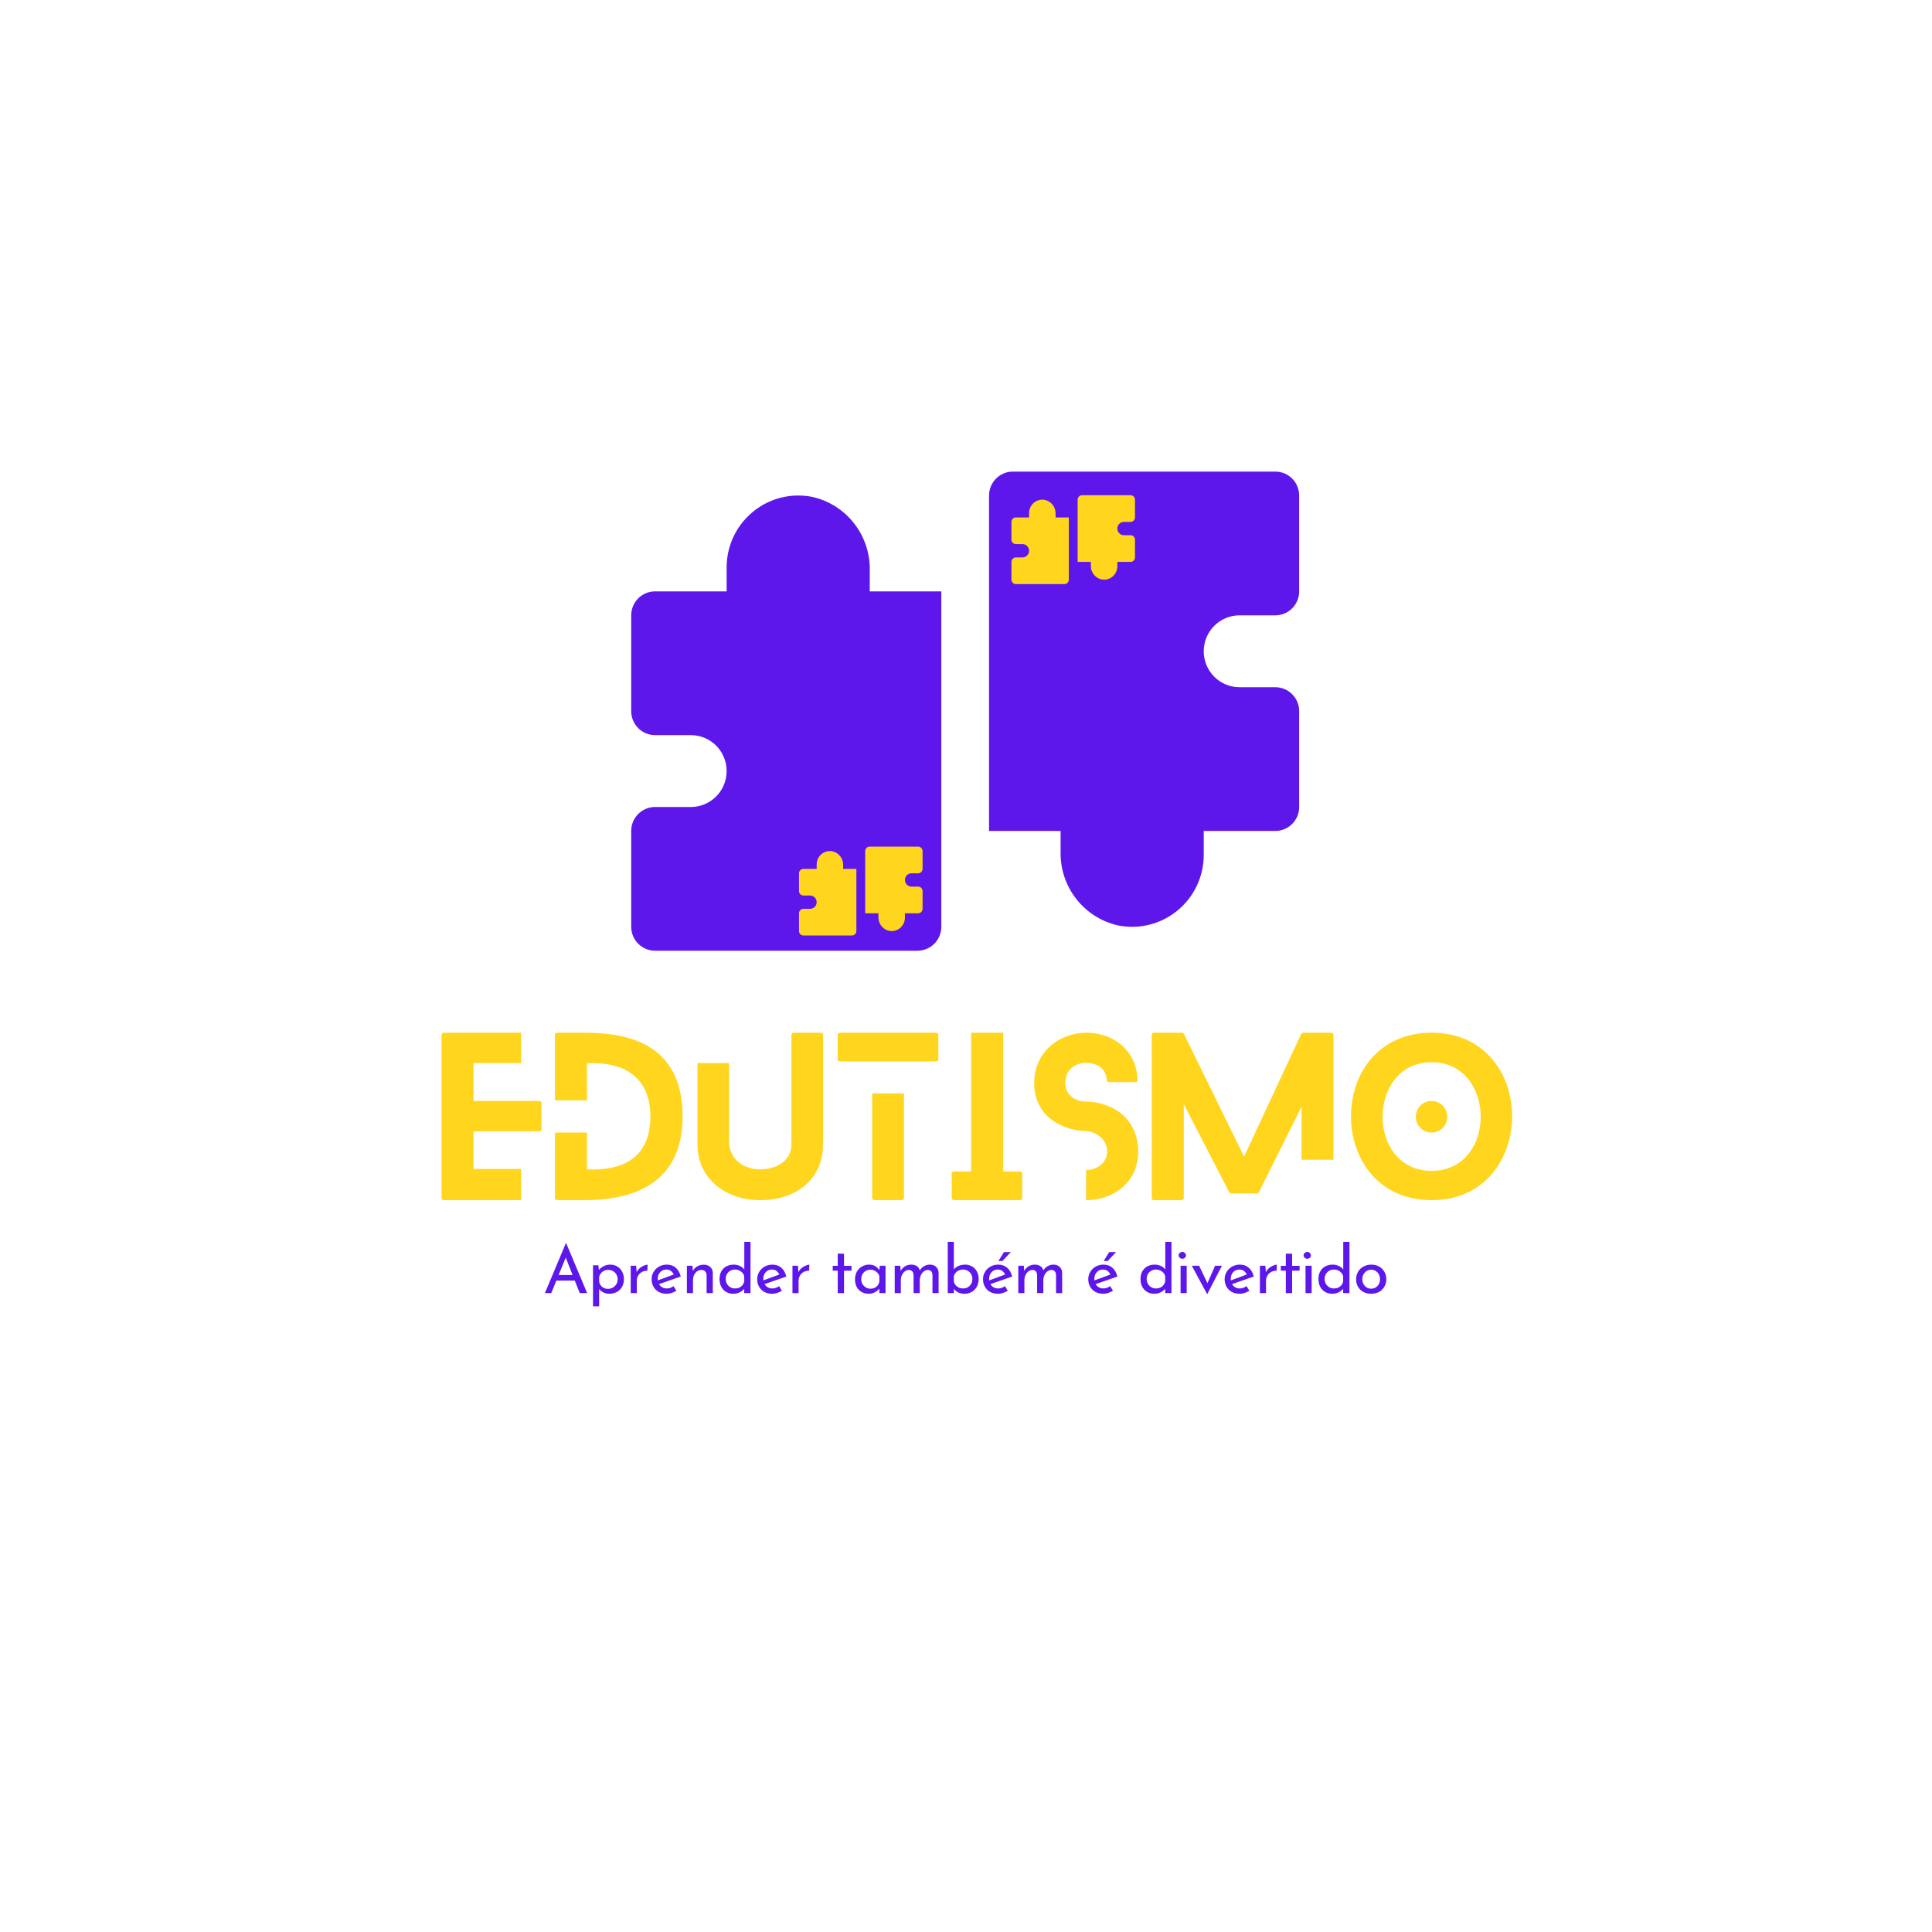 <svg xmlns="http://www.w3.org/2000/svg" xmlns:xlink="http://www.w3.org/1999/xlink" width="500" zoomAndPan="magnify" viewBox="0 0 375 375" height="500" preserveAspectRatio="xMidYMid meet" version="1.0"><defs><g/><clipPath id="id1"><path d="M 122.469 91.535 L 252.219 91.535 L 252.219 184.535 L 122.469 184.535 Z M 122.469 91.535 " clip-rule="nonzero"/></clipPath><clipPath id="id2"><path d="M 155.078 164.332 L 179.078 164.332 L 179.078 181.582 L 155.078 181.582 Z M 155.078 164.332 " clip-rule="nonzero"/></clipPath><clipPath id="id3"><path d="M 196.312 96.125 L 220.312 96.125 L 220.312 113.375 L 196.312 113.375 Z M 196.312 96.125 " clip-rule="nonzero"/></clipPath></defs><g clip-path="url(#id1)"><path fill="#5e17eb" d="M 182.711 179.887 C 182.711 182.453 180.637 184.535 178.082 184.535 L 127.148 184.535 C 124.59 184.535 122.516 182.453 122.516 179.887 L 122.516 161.285 C 122.516 158.719 124.59 156.637 127.148 156.637 L 134.094 156.637 C 137.93 156.637 141.039 153.516 141.039 149.66 C 141.039 145.809 137.93 142.688 134.094 142.688 L 127.148 142.688 C 124.59 142.688 122.516 140.605 122.516 138.035 L 122.516 119.438 C 122.516 116.867 124.59 114.785 127.148 114.785 L 141.039 114.785 L 141.039 110.137 C 141.047 102.422 147.285 96.172 154.969 96.18 C 155.887 96.18 156.805 96.273 157.707 96.457 C 164.301 97.957 168.941 103.898 168.82 110.688 L 168.82 114.785 L 182.711 114.785 Z M 240.59 119.438 L 247.535 119.438 C 250.094 119.438 252.168 117.355 252.168 114.785 L 252.168 96.188 C 252.168 93.617 250.094 91.535 247.535 91.535 L 196.602 91.535 C 194.047 91.535 191.973 93.617 191.973 96.188 L 191.973 161.285 L 205.863 161.285 L 205.863 165.387 C 205.742 172.176 210.383 178.117 216.977 179.617 C 224.508 181.145 231.848 176.25 233.371 168.688 C 233.551 167.781 233.645 166.859 233.645 165.938 L 233.645 161.285 L 247.535 161.285 C 250.094 161.285 252.168 159.203 252.168 156.637 L 252.168 138.035 C 252.168 135.469 250.094 133.387 247.535 133.387 L 240.59 133.387 C 236.754 133.387 233.645 130.266 233.645 126.41 C 233.645 122.559 236.754 119.438 240.59 119.438 Z M 240.59 119.438 " fill-opacity="1" fill-rule="nonzero"/></g><g fill="#ffd51e" fill-opacity="1"><g transform="translate(85.701, 232.95)"><g><path d="M 15.438 -6.051 L 6.215 -6.051 L 6.215 -13.363 L 18.969 -13.363 C 19.215 -13.363 19.418 -13.566 19.418 -13.73 L 19.418 -18.887 C 19.418 -19.09 19.215 -19.254 18.969 -19.254 L 6.215 -19.254 L 6.215 -26.605 L 15.438 -26.605 L 15.438 -32.496 L 0.445 -32.496 C 0.203 -32.496 0 -32.293 0 -32.129 L 0 -0.367 C 0 -0.203 0.203 0 0.445 0 L 15.438 0 Z M 15.438 -6.051 "/></g></g></g><g fill="#ffd51e" fill-opacity="1"><g transform="translate(107.716, 232.95)"><g><path d="M 5.77 -32.496 L 0.445 -32.496 C 0.203 -32.496 0 -32.293 0 -32.129 L 0 -19.375 L 6.215 -19.375 L 6.215 -26.566 C 13.281 -26.93 18.523 -23.965 18.523 -16.246 C 18.523 -6.215 10.156 -5.809 6.215 -5.973 L 6.215 -13.121 L 0 -13.121 L 0 -0.367 C 0 -0.203 0.203 0 0.445 0 L 5.77 0 C 13.852 0 24.777 -2.355 24.777 -16.246 C 24.777 -30.668 13.688 -32.496 5.77 -32.496 Z M 5.77 -32.496 "/></g></g></g><g fill="#ffd51e" fill-opacity="1"><g transform="translate(135.377, 232.95)"><g><path d="M 23.965 -32.496 L 18.684 -32.496 C 18.402 -32.496 18.238 -32.293 18.238 -32.129 L 18.238 -10.844 C 18.238 -7.555 15.234 -5.973 12.188 -5.973 C 9.18 -5.973 6.5 -7.676 6.133 -10.887 L 6.133 -26.605 L 0 -26.605 L 0 -10.844 C 0 -4.145 5.484 0 12.188 0 C 19.09 0 24.371 -3.98 24.371 -10.844 L 24.371 -32.129 C 24.371 -32.293 24.168 -32.496 23.965 -32.496 Z M 23.965 -32.496 "/></g></g></g><g fill="#ffd51e" fill-opacity="1"><g transform="translate(162.591, 232.95)"><g><path d="M 6.703 -20.715 L 6.703 -0.367 C 6.703 -0.203 6.863 0 7.148 0 L 12.391 0 C 12.672 0 12.875 -0.203 12.875 -0.367 L 12.875 -20.715 Z M 0.445 -26.93 L 19.09 -26.93 C 19.375 -26.93 19.539 -27.094 19.539 -27.297 L 19.539 -32.129 C 19.539 -32.293 19.375 -32.496 19.09 -32.496 L 0.445 -32.496 C 0.203 -32.496 0 -32.293 0 -32.129 L 0 -27.297 C 0 -27.094 0.203 -26.93 0.445 -26.93 Z M 0.445 -26.93 "/></g></g></g><g fill="#ffd51e" fill-opacity="1"><g transform="translate(184.728, 232.95)"><g><path d="M 13.242 -5.566 L 9.992 -5.566 L 9.992 -32.496 L 3.777 -32.496 L 3.777 -5.566 L 0.445 -5.566 C 0.203 -5.566 0 -5.402 0 -5.199 L 0 -0.367 C 0 -0.203 0.203 0 0.445 0 L 13.242 0 C 13.527 0 13.688 -0.203 13.688 -0.367 L 13.688 -5.199 C 13.688 -5.402 13.527 -5.566 13.242 -5.566 Z M 13.242 -5.566 "/></g></g></g><g fill="#ffd51e" fill-opacity="1"><g transform="translate(200.731, 232.95)"><g><path d="M 14.906 -18.035 C 12.594 -19.133 10.316 -19.133 10.113 -19.133 C 8.043 -19.133 6.051 -20.352 6.051 -22.707 C 6.051 -25.305 7.879 -26.648 10.113 -26.648 C 12.227 -26.648 14.016 -25.551 14.094 -23.234 C 14.094 -23.113 14.297 -22.91 14.543 -22.91 L 19.621 -22.91 C 19.902 -22.91 20.105 -23.113 20.066 -23.234 C 19.984 -28.758 15.68 -32.496 10.113 -32.496 C 4.914 -32.496 0 -28.801 0 -22.707 C 0 -18.93 1.91 -16.043 5.281 -14.5 C 7.637 -13.406 9.828 -13.406 10.113 -13.406 C 11.941 -13.324 14.176 -11.859 14.176 -9.465 C 14.176 -7.312 12.266 -5.848 10.113 -5.848 C 10.113 -5.848 10.113 -5.848 10.074 -5.848 L 10.074 0 C 10.113 0 10.113 0 10.113 0 C 15.312 0 20.188 -3.371 20.188 -9.465 C 20.188 -13.281 18.32 -16.449 14.906 -18.035 Z M 14.906 -18.035 "/></g></g></g><g fill="#ffd51e" fill-opacity="1"><g transform="translate(223.558, 232.95)"><g><path d="M 29.082 -7.84 L 35.258 -7.84 L 35.258 -32.129 C 35.258 -32.293 35.094 -32.496 34.812 -32.496 L 29.449 -32.496 C 29.285 -32.496 29.082 -32.375 29.004 -32.254 L 17.914 -8.449 L 6.254 -32.254 C 6.215 -32.375 5.973 -32.496 5.848 -32.496 L 0.406 -32.496 C 0.121 -32.496 0 -32.293 0 -32.129 L 0 -0.367 C 0 -0.203 0.121 0 0.406 0 L 5.77 0 C 6.012 0 6.215 -0.203 6.215 -0.367 L 6.215 -18.605 L 15.031 -1.543 C 15.07 -1.422 15.312 -1.301 15.438 -1.301 L 20.434 -1.301 C 20.555 -1.301 20.758 -1.422 20.797 -1.543 L 29.082 -18.156 Z M 29.082 -7.84 "/></g></g></g><g fill="#ffd51e" fill-opacity="1"><g transform="translate(262.226, 232.95)"><g><path d="M 18.684 -16.168 C 18.684 -17.871 17.344 -19.254 15.641 -19.254 C 13.934 -19.254 12.594 -17.871 12.594 -16.168 C 12.594 -14.5 13.934 -13.121 15.641 -13.121 C 17.344 -13.121 18.684 -14.5 18.684 -16.168 Z M 31.277 -16.289 C 31.277 -24.371 26.039 -32.496 15.68 -32.496 C 5.16 -32.496 0 -24.371 0 -16.289 C 0 -8.164 5.16 0 15.68 0 C 26.039 0 31.277 -8.164 31.277 -16.289 Z M 25.184 -16.168 C 25.184 -10.926 21.977 -5.688 15.68 -5.688 C 9.301 -5.688 6.133 -10.926 6.133 -16.168 C 6.133 -21.488 9.301 -26.77 15.68 -26.77 C 21.977 -26.77 25.184 -21.488 25.184 -16.168 Z M 25.184 -16.168 "/></g></g></g><g fill="#5e17eb" fill-opacity="1"><g transform="translate(105.356, 250.994)"><g><path d="M 6.203 -2.438 L 2.641 -2.438 L 1.641 0 L 0.406 0 L 4.469 -9.672 L 4.547 -9.672 L 8.609 0 L 7.172 0 Z M 5.781 -3.516 L 4.453 -6.906 L 3.078 -3.516 Z M 5.781 -3.516 "/></g></g></g><g fill="#5e17eb" fill-opacity="1"><g transform="translate(114.056, 250.994)"><g><path d="M 4.406 -5.531 C 4.906 -5.531 5.352 -5.41 5.75 -5.172 C 6.156 -4.93 6.473 -4.594 6.703 -4.156 C 6.93 -3.727 7.047 -3.234 7.047 -2.672 C 7.047 -2.117 6.922 -1.629 6.672 -1.203 C 6.43 -0.773 6.094 -0.445 5.656 -0.219 C 5.219 0.008 4.727 0.125 4.188 0.125 C 3.801 0.125 3.43 0.039 3.078 -0.125 C 2.734 -0.289 2.453 -0.516 2.234 -0.797 L 2.234 2.562 L 1.047 2.562 L 1.047 -5.406 L 2.078 -5.406 L 2.188 -4.516 C 2.457 -4.816 2.781 -5.062 3.156 -5.25 C 3.539 -5.438 3.957 -5.531 4.406 -5.531 Z M 3.953 -0.828 C 4.285 -0.828 4.594 -0.906 4.875 -1.062 C 5.164 -1.227 5.395 -1.445 5.562 -1.719 C 5.738 -2 5.828 -2.312 5.828 -2.656 C 5.828 -3.008 5.75 -3.328 5.594 -3.609 C 5.438 -3.891 5.219 -4.109 4.938 -4.266 C 4.664 -4.43 4.363 -4.516 4.031 -4.516 C 3.582 -4.516 3.195 -4.391 2.875 -4.141 C 2.551 -3.891 2.336 -3.551 2.234 -3.125 L 2.234 -2.234 C 2.305 -1.828 2.5 -1.488 2.812 -1.219 C 3.133 -0.957 3.516 -0.828 3.953 -0.828 Z M 3.953 -0.828 "/></g></g></g><g fill="#5e17eb" fill-opacity="1"><g transform="translate(121.37, 250.994)"><g><path d="M 2.203 -4.062 C 2.336 -4.352 2.531 -4.609 2.781 -4.828 C 3.031 -5.047 3.297 -5.211 3.578 -5.328 C 3.859 -5.453 4.109 -5.52 4.328 -5.531 L 4.281 -4.344 C 3.895 -4.352 3.547 -4.273 3.234 -4.109 C 2.922 -3.941 2.676 -3.703 2.5 -3.391 C 2.32 -3.086 2.234 -2.766 2.234 -2.422 L 2.234 0 L 1.047 0 L 1.047 -5.312 L 2.109 -5.312 Z M 2.203 -4.062 "/></g></g></g><g fill="#5e17eb" fill-opacity="1"><g transform="translate(125.9, 250.994)"><g><path d="M 3.531 -0.906 C 3.977 -0.906 4.41 -1.055 4.828 -1.359 L 5.375 -0.469 C 5.094 -0.281 4.785 -0.133 4.453 -0.031 C 4.129 0.07 3.812 0.125 3.5 0.125 C 2.914 0.125 2.398 0.004 1.953 -0.234 C 1.516 -0.484 1.176 -0.82 0.938 -1.25 C 0.695 -1.676 0.578 -2.16 0.578 -2.703 C 0.578 -3.223 0.707 -3.695 0.969 -4.125 C 1.227 -4.562 1.582 -4.906 2.031 -5.156 C 2.488 -5.406 2.988 -5.531 3.531 -5.531 C 4.227 -5.531 4.805 -5.328 5.266 -4.922 C 5.734 -4.516 6.055 -3.945 6.234 -3.219 L 2.016 -1.75 C 2.172 -1.477 2.379 -1.27 2.641 -1.125 C 2.898 -0.977 3.195 -0.906 3.531 -0.906 Z M 3.438 -4.578 C 2.945 -4.578 2.547 -4.406 2.234 -4.062 C 1.922 -3.727 1.766 -3.297 1.766 -2.766 C 1.766 -2.629 1.766 -2.531 1.766 -2.469 L 4.875 -3.609 C 4.738 -3.898 4.551 -4.133 4.312 -4.312 C 4.082 -4.488 3.789 -4.578 3.438 -4.578 Z M 3.438 -4.578 "/></g></g></g><g fill="#5e17eb" fill-opacity="1"><g transform="translate(132.277, 250.994)"><g><path d="M 4.344 -5.516 C 4.844 -5.516 5.254 -5.367 5.578 -5.078 C 5.898 -4.785 6.066 -4.406 6.078 -3.938 L 6.078 0 L 4.875 0 L 4.875 -3.516 C 4.852 -3.816 4.758 -4.051 4.594 -4.219 C 4.438 -4.395 4.191 -4.488 3.859 -4.5 C 3.391 -4.5 3 -4.305 2.688 -3.922 C 2.383 -3.547 2.234 -3.066 2.234 -2.484 L 2.234 0 L 1.047 0 L 1.047 -5.312 L 2.125 -5.312 L 2.203 -4.297 C 2.391 -4.68 2.672 -4.977 3.047 -5.188 C 3.422 -5.406 3.852 -5.516 4.344 -5.516 Z M 4.344 -5.516 "/></g></g></g><g fill="#5e17eb" fill-opacity="1"><g transform="translate(139.078, 250.994)"><g><path d="M 6.594 -9.953 L 6.594 0 L 5.375 0 L 5.375 -0.828 C 5.125 -0.535 4.812 -0.301 4.438 -0.125 C 4.062 0.039 3.656 0.125 3.219 0.125 C 2.719 0.125 2.266 0.004 1.859 -0.234 C 1.461 -0.473 1.148 -0.805 0.922 -1.234 C 0.691 -1.672 0.578 -2.172 0.578 -2.734 C 0.578 -3.305 0.695 -3.805 0.938 -4.234 C 1.176 -4.66 1.504 -4.984 1.922 -5.203 C 2.348 -5.422 2.828 -5.531 3.359 -5.531 C 3.754 -5.531 4.141 -5.445 4.516 -5.281 C 4.891 -5.113 5.18 -4.883 5.391 -4.594 L 5.391 -9.953 Z M 3.578 -0.906 C 4.047 -0.906 4.438 -1.023 4.75 -1.266 C 5.07 -1.516 5.281 -1.848 5.375 -2.266 L 5.375 -3.281 C 5.281 -3.664 5.062 -3.977 4.719 -4.219 C 4.383 -4.457 4.004 -4.578 3.578 -4.578 C 3.254 -4.578 2.953 -4.5 2.672 -4.344 C 2.398 -4.188 2.18 -3.969 2.016 -3.688 C 1.859 -3.414 1.781 -3.102 1.781 -2.75 C 1.781 -2.406 1.859 -2.094 2.016 -1.812 C 2.18 -1.531 2.398 -1.305 2.672 -1.141 C 2.953 -0.984 3.254 -0.906 3.578 -0.906 Z M 3.578 -0.906 "/></g></g></g><g fill="#5e17eb" fill-opacity="1"><g transform="translate(146.392, 250.994)"><g><path d="M 3.531 -0.906 C 3.977 -0.906 4.41 -1.055 4.828 -1.359 L 5.375 -0.469 C 5.094 -0.281 4.785 -0.133 4.453 -0.031 C 4.129 0.07 3.812 0.125 3.5 0.125 C 2.914 0.125 2.398 0.004 1.953 -0.234 C 1.516 -0.484 1.176 -0.82 0.938 -1.25 C 0.695 -1.676 0.578 -2.16 0.578 -2.703 C 0.578 -3.223 0.707 -3.695 0.969 -4.125 C 1.227 -4.562 1.582 -4.906 2.031 -5.156 C 2.488 -5.406 2.988 -5.531 3.531 -5.531 C 4.227 -5.531 4.805 -5.328 5.266 -4.922 C 5.734 -4.516 6.055 -3.945 6.234 -3.219 L 2.016 -1.75 C 2.172 -1.477 2.379 -1.27 2.641 -1.125 C 2.898 -0.977 3.195 -0.906 3.531 -0.906 Z M 3.438 -4.578 C 2.945 -4.578 2.547 -4.406 2.234 -4.062 C 1.922 -3.727 1.766 -3.297 1.766 -2.766 C 1.766 -2.629 1.766 -2.531 1.766 -2.469 L 4.875 -3.609 C 4.738 -3.898 4.551 -4.133 4.312 -4.312 C 4.082 -4.488 3.789 -4.578 3.438 -4.578 Z M 3.438 -4.578 "/></g></g></g><g fill="#5e17eb" fill-opacity="1"><g transform="translate(152.769, 250.994)"><g><path d="M 2.203 -4.062 C 2.336 -4.352 2.531 -4.609 2.781 -4.828 C 3.031 -5.047 3.297 -5.211 3.578 -5.328 C 3.859 -5.453 4.109 -5.52 4.328 -5.531 L 4.281 -4.344 C 3.895 -4.352 3.547 -4.273 3.234 -4.109 C 2.922 -3.941 2.676 -3.703 2.5 -3.391 C 2.32 -3.086 2.234 -2.766 2.234 -2.422 L 2.234 0 L 1.047 0 L 1.047 -5.312 L 2.109 -5.312 Z M 2.203 -4.062 "/></g></g></g><g fill="#5e17eb" fill-opacity="1"><g transform="translate(157.298, 250.994)"><g/></g></g><g fill="#5e17eb" fill-opacity="1"><g transform="translate(161.058, 250.994)"><g><path d="M 2.766 -7.656 L 2.766 -5.297 L 4.219 -5.297 L 4.219 -4.359 L 2.766 -4.359 L 2.766 0 L 1.547 0 L 1.547 -4.359 L 0.578 -4.359 L 0.578 -5.297 L 1.547 -5.297 L 1.547 -7.656 Z M 2.766 -7.656 "/></g></g></g><g fill="#5e17eb" fill-opacity="1"><g transform="translate(165.382, 250.994)"><g><path d="M 6.5 -5.312 L 6.5 0 L 5.297 0 L 5.297 -0.875 C 5.109 -0.625 4.832 -0.395 4.469 -0.188 C 4.113 0.02 3.711 0.125 3.266 0.125 C 2.754 0.125 2.297 0.016 1.891 -0.203 C 1.484 -0.422 1.16 -0.738 0.922 -1.156 C 0.691 -1.57 0.578 -2.07 0.578 -2.656 C 0.578 -3.238 0.695 -3.742 0.938 -4.172 C 1.188 -4.609 1.52 -4.941 1.938 -5.172 C 2.352 -5.41 2.812 -5.531 3.312 -5.531 C 3.77 -5.531 4.164 -5.43 4.5 -5.234 C 4.832 -5.035 5.098 -4.781 5.297 -4.469 L 5.391 -5.312 Z M 3.578 -0.859 C 4.016 -0.859 4.391 -0.977 4.703 -1.219 C 5.016 -1.469 5.211 -1.801 5.297 -2.219 L 5.297 -3.281 C 5.203 -3.656 4.988 -3.957 4.656 -4.188 C 4.332 -4.426 3.961 -4.547 3.547 -4.547 C 3.223 -4.547 2.926 -4.469 2.656 -4.312 C 2.395 -4.156 2.18 -3.938 2.016 -3.656 C 1.859 -3.383 1.781 -3.07 1.781 -2.719 C 1.781 -2.375 1.859 -2.062 2.016 -1.781 C 2.18 -1.5 2.398 -1.273 2.672 -1.109 C 2.953 -0.941 3.254 -0.859 3.578 -0.859 Z M 3.578 -0.859 "/></g></g></g><g fill="#5e17eb" fill-opacity="1"><g transform="translate(172.619, 250.994)"><g><path d="M 7.859 -5.531 C 8.367 -5.531 8.773 -5.383 9.078 -5.094 C 9.391 -4.801 9.551 -4.414 9.562 -3.938 L 9.562 0 L 8.375 0 L 8.375 -3.5 C 8.344 -4.125 8.062 -4.457 7.531 -4.5 C 7.219 -4.5 6.938 -4.406 6.688 -4.219 C 6.445 -4.031 6.258 -3.785 6.125 -3.484 C 5.988 -3.191 5.914 -2.875 5.906 -2.531 L 5.906 0 L 4.703 0 L 4.703 -3.5 C 4.672 -4.125 4.379 -4.457 3.828 -4.5 C 3.523 -4.5 3.25 -4.406 3 -4.219 C 2.758 -4.031 2.57 -3.785 2.438 -3.484 C 2.301 -3.18 2.234 -2.859 2.234 -2.516 L 2.234 0 L 1.047 0 L 1.047 -5.312 L 2.125 -5.312 L 2.203 -4.312 C 2.41 -4.695 2.691 -4.992 3.047 -5.203 C 3.398 -5.422 3.805 -5.531 4.266 -5.531 C 4.691 -5.531 5.051 -5.43 5.344 -5.234 C 5.633 -5.035 5.82 -4.758 5.906 -4.406 C 6.125 -4.758 6.406 -5.035 6.75 -5.234 C 7.094 -5.43 7.461 -5.531 7.859 -5.531 Z M 7.859 -5.531 "/></g></g></g><g fill="#5e17eb" fill-opacity="1"><g transform="translate(182.91, 250.994)"><g><path d="M 4.438 -5.531 C 4.914 -5.531 5.352 -5.414 5.75 -5.188 C 6.156 -4.957 6.473 -4.629 6.703 -4.203 C 6.93 -3.785 7.047 -3.301 7.047 -2.75 C 7.047 -2.164 6.922 -1.656 6.672 -1.219 C 6.43 -0.781 6.098 -0.445 5.672 -0.219 C 5.242 0.008 4.785 0.125 4.297 0.125 C 3.859 0.125 3.457 0.039 3.094 -0.125 C 2.738 -0.301 2.453 -0.535 2.234 -0.828 L 2.234 0 L 1.047 0 L 1.047 -9.953 L 2.234 -9.953 L 2.234 -4.609 C 2.453 -4.891 2.754 -5.113 3.141 -5.281 C 3.535 -5.445 3.969 -5.531 4.438 -5.531 Z M 4.031 -0.906 C 4.551 -0.906 4.977 -1.078 5.312 -1.422 C 5.656 -1.773 5.828 -2.219 5.828 -2.75 C 5.828 -3.094 5.75 -3.398 5.594 -3.672 C 5.438 -3.953 5.219 -4.172 4.938 -4.328 C 4.664 -4.492 4.363 -4.578 4.031 -4.578 C 3.594 -4.578 3.207 -4.457 2.875 -4.219 C 2.551 -3.988 2.336 -3.68 2.234 -3.297 L 2.234 -2.219 C 2.336 -1.832 2.551 -1.516 2.875 -1.266 C 3.195 -1.023 3.582 -0.906 4.031 -0.906 Z M 4.031 -0.906 "/></g></g></g><g fill="#5e17eb" fill-opacity="1"><g transform="translate(190.224, 250.994)"><g><path d="M 3.531 -0.906 C 3.977 -0.906 4.41 -1.055 4.828 -1.359 L 5.375 -0.469 C 5.094 -0.281 4.785 -0.133 4.453 -0.031 C 4.129 0.07 3.812 0.125 3.5 0.125 C 2.914 0.125 2.398 0.004 1.953 -0.234 C 1.516 -0.484 1.176 -0.82 0.938 -1.25 C 0.695 -1.676 0.578 -2.16 0.578 -2.703 C 0.578 -3.223 0.707 -3.695 0.969 -4.125 C 1.227 -4.562 1.582 -4.906 2.031 -5.156 C 2.488 -5.406 2.988 -5.531 3.531 -5.531 C 4.227 -5.531 4.805 -5.328 5.266 -4.922 C 5.734 -4.516 6.055 -3.945 6.234 -3.219 L 2.016 -1.75 C 2.172 -1.477 2.379 -1.27 2.641 -1.125 C 2.898 -0.977 3.195 -0.906 3.531 -0.906 Z M 3.438 -4.578 C 2.945 -4.578 2.547 -4.406 2.234 -4.062 C 1.922 -3.727 1.766 -3.297 1.766 -2.766 C 1.766 -2.629 1.766 -2.531 1.766 -2.469 L 4.875 -3.609 C 4.738 -3.898 4.551 -4.133 4.312 -4.312 C 4.082 -4.488 3.789 -4.578 3.438 -4.578 Z M 4.344 -6.234 L 3.578 -6.234 L 4.641 -7.969 L 5.984 -7.969 Z M 4.344 -6.234 "/></g></g></g><g fill="#5e17eb" fill-opacity="1"><g transform="translate(196.601, 250.994)"><g><path d="M 7.859 -5.531 C 8.367 -5.531 8.773 -5.383 9.078 -5.094 C 9.391 -4.801 9.551 -4.414 9.562 -3.938 L 9.562 0 L 8.375 0 L 8.375 -3.5 C 8.344 -4.125 8.062 -4.457 7.531 -4.5 C 7.219 -4.5 6.938 -4.406 6.688 -4.219 C 6.445 -4.031 6.258 -3.785 6.125 -3.484 C 5.988 -3.191 5.914 -2.875 5.906 -2.531 L 5.906 0 L 4.703 0 L 4.703 -3.5 C 4.672 -4.125 4.379 -4.457 3.828 -4.5 C 3.523 -4.5 3.25 -4.406 3 -4.219 C 2.758 -4.031 2.57 -3.785 2.438 -3.484 C 2.301 -3.18 2.234 -2.859 2.234 -2.516 L 2.234 0 L 1.047 0 L 1.047 -5.312 L 2.125 -5.312 L 2.203 -4.312 C 2.41 -4.695 2.691 -4.992 3.047 -5.203 C 3.398 -5.422 3.805 -5.531 4.266 -5.531 C 4.691 -5.531 5.051 -5.43 5.344 -5.234 C 5.633 -5.035 5.82 -4.758 5.906 -4.406 C 6.125 -4.758 6.406 -5.035 6.75 -5.234 C 7.094 -5.43 7.461 -5.531 7.859 -5.531 Z M 7.859 -5.531 "/></g></g></g><g fill="#5e17eb" fill-opacity="1"><g transform="translate(206.892, 250.994)"><g/></g></g><g fill="#5e17eb" fill-opacity="1"><g transform="translate(210.652, 250.994)"><g><path d="M 3.531 -0.906 C 3.977 -0.906 4.41 -1.055 4.828 -1.359 L 5.375 -0.469 C 5.094 -0.281 4.785 -0.133 4.453 -0.031 C 4.129 0.07 3.812 0.125 3.5 0.125 C 2.914 0.125 2.398 0.004 1.953 -0.234 C 1.516 -0.484 1.176 -0.82 0.938 -1.25 C 0.695 -1.676 0.578 -2.16 0.578 -2.703 C 0.578 -3.223 0.707 -3.695 0.969 -4.125 C 1.227 -4.562 1.582 -4.906 2.031 -5.156 C 2.488 -5.406 2.988 -5.531 3.531 -5.531 C 4.227 -5.531 4.805 -5.328 5.266 -4.922 C 5.734 -4.516 6.055 -3.945 6.234 -3.219 L 2.016 -1.75 C 2.172 -1.477 2.379 -1.27 2.641 -1.125 C 2.898 -0.977 3.195 -0.906 3.531 -0.906 Z M 3.438 -4.578 C 2.945 -4.578 2.547 -4.406 2.234 -4.062 C 1.922 -3.727 1.766 -3.297 1.766 -2.766 C 1.766 -2.629 1.766 -2.531 1.766 -2.469 L 4.875 -3.609 C 4.738 -3.898 4.551 -4.133 4.312 -4.312 C 4.082 -4.488 3.789 -4.578 3.438 -4.578 Z M 4.344 -6.234 L 3.578 -6.234 L 4.641 -7.969 L 5.984 -7.969 Z M 4.344 -6.234 "/></g></g></g><g fill="#5e17eb" fill-opacity="1"><g transform="translate(217.029, 250.994)"><g/></g></g><g fill="#5e17eb" fill-opacity="1"><g transform="translate(220.789, 250.994)"><g><path d="M 6.594 -9.953 L 6.594 0 L 5.375 0 L 5.375 -0.828 C 5.125 -0.535 4.812 -0.301 4.438 -0.125 C 4.062 0.039 3.656 0.125 3.219 0.125 C 2.719 0.125 2.266 0.004 1.859 -0.234 C 1.461 -0.473 1.148 -0.805 0.922 -1.234 C 0.691 -1.672 0.578 -2.172 0.578 -2.734 C 0.578 -3.305 0.695 -3.805 0.938 -4.234 C 1.176 -4.66 1.504 -4.984 1.922 -5.203 C 2.348 -5.422 2.828 -5.531 3.359 -5.531 C 3.754 -5.531 4.141 -5.445 4.516 -5.281 C 4.891 -5.113 5.18 -4.883 5.391 -4.594 L 5.391 -9.953 Z M 3.578 -0.906 C 4.047 -0.906 4.438 -1.023 4.75 -1.266 C 5.07 -1.516 5.281 -1.848 5.375 -2.266 L 5.375 -3.281 C 5.281 -3.664 5.062 -3.977 4.719 -4.219 C 4.383 -4.457 4.004 -4.578 3.578 -4.578 C 3.254 -4.578 2.953 -4.5 2.672 -4.344 C 2.398 -4.188 2.18 -3.969 2.016 -3.688 C 1.859 -3.414 1.781 -3.102 1.781 -2.75 C 1.781 -2.406 1.859 -2.094 2.016 -1.812 C 2.18 -1.531 2.398 -1.305 2.672 -1.141 C 2.953 -0.984 3.254 -0.906 3.578 -0.906 Z M 3.578 -0.906 "/></g></g></g><g fill="#5e17eb" fill-opacity="1"><g transform="translate(228.103, 250.994)"><g><path d="M 2.234 -5.312 L 2.234 0 L 1.047 0 L 1.047 -5.312 Z M 0.672 -7.328 C 0.672 -7.516 0.742 -7.672 0.891 -7.797 C 1.035 -7.93 1.203 -8 1.391 -8 C 1.578 -8 1.738 -7.93 1.875 -7.797 C 2.02 -7.672 2.094 -7.516 2.094 -7.328 C 2.094 -7.141 2.02 -6.984 1.875 -6.859 C 1.738 -6.734 1.578 -6.672 1.391 -6.672 C 1.203 -6.672 1.035 -6.734 0.891 -6.859 C 0.742 -6.984 0.672 -7.141 0.672 -7.328 Z M 0.672 -7.328 "/></g></g></g><g fill="#5e17eb" fill-opacity="1"><g transform="translate(231.079, 250.994)"><g><path d="M 6.094 -5.312 L 3.266 0.156 L 3.203 0.156 L 0.25 -5.312 L 1.672 -5.312 L 3.281 -1.922 L 4.766 -5.312 Z M 6.094 -5.312 "/></g></g></g><g fill="#5e17eb" fill-opacity="1"><g transform="translate(237.123, 250.994)"><g><path d="M 3.531 -0.906 C 3.977 -0.906 4.41 -1.055 4.828 -1.359 L 5.375 -0.469 C 5.094 -0.281 4.785 -0.133 4.453 -0.031 C 4.129 0.07 3.812 0.125 3.5 0.125 C 2.914 0.125 2.398 0.004 1.953 -0.234 C 1.516 -0.484 1.176 -0.82 0.938 -1.25 C 0.695 -1.676 0.578 -2.16 0.578 -2.703 C 0.578 -3.223 0.707 -3.695 0.969 -4.125 C 1.227 -4.562 1.582 -4.906 2.031 -5.156 C 2.488 -5.406 2.988 -5.531 3.531 -5.531 C 4.227 -5.531 4.805 -5.328 5.266 -4.922 C 5.734 -4.516 6.055 -3.945 6.234 -3.219 L 2.016 -1.75 C 2.172 -1.477 2.379 -1.27 2.641 -1.125 C 2.898 -0.977 3.195 -0.906 3.531 -0.906 Z M 3.438 -4.578 C 2.945 -4.578 2.547 -4.406 2.234 -4.062 C 1.922 -3.727 1.766 -3.297 1.766 -2.766 C 1.766 -2.629 1.766 -2.531 1.766 -2.469 L 4.875 -3.609 C 4.738 -3.898 4.551 -4.133 4.312 -4.312 C 4.082 -4.488 3.789 -4.578 3.438 -4.578 Z M 3.438 -4.578 "/></g></g></g><g fill="#5e17eb" fill-opacity="1"><g transform="translate(243.5, 250.994)"><g><path d="M 2.203 -4.062 C 2.336 -4.352 2.531 -4.609 2.781 -4.828 C 3.031 -5.047 3.297 -5.211 3.578 -5.328 C 3.859 -5.453 4.109 -5.52 4.328 -5.531 L 4.281 -4.344 C 3.895 -4.352 3.547 -4.273 3.234 -4.109 C 2.922 -3.941 2.676 -3.703 2.5 -3.391 C 2.32 -3.086 2.234 -2.766 2.234 -2.422 L 2.234 0 L 1.047 0 L 1.047 -5.312 L 2.109 -5.312 Z M 2.203 -4.062 "/></g></g></g><g fill="#5e17eb" fill-opacity="1"><g transform="translate(248.03, 250.994)"><g><path d="M 2.766 -7.656 L 2.766 -5.297 L 4.219 -5.297 L 4.219 -4.359 L 2.766 -4.359 L 2.766 0 L 1.547 0 L 1.547 -4.359 L 0.578 -4.359 L 0.578 -5.297 L 1.547 -5.297 L 1.547 -7.656 Z M 2.766 -7.656 "/></g></g></g><g fill="#5e17eb" fill-opacity="1"><g transform="translate(252.354, 250.994)"><g><path d="M 2.234 -5.312 L 2.234 0 L 1.047 0 L 1.047 -5.312 Z M 0.672 -7.328 C 0.672 -7.516 0.742 -7.672 0.891 -7.797 C 1.035 -7.93 1.203 -8 1.391 -8 C 1.578 -8 1.738 -7.93 1.875 -7.797 C 2.02 -7.672 2.094 -7.516 2.094 -7.328 C 2.094 -7.141 2.02 -6.984 1.875 -6.859 C 1.738 -6.734 1.578 -6.672 1.391 -6.672 C 1.203 -6.672 1.035 -6.734 0.891 -6.859 C 0.742 -6.984 0.672 -7.141 0.672 -7.328 Z M 0.672 -7.328 "/></g></g></g><g fill="#5e17eb" fill-opacity="1"><g transform="translate(255.331, 250.994)"><g><path d="M 6.594 -9.953 L 6.594 0 L 5.375 0 L 5.375 -0.828 C 5.125 -0.535 4.812 -0.301 4.438 -0.125 C 4.062 0.039 3.656 0.125 3.219 0.125 C 2.719 0.125 2.266 0.004 1.859 -0.234 C 1.461 -0.473 1.148 -0.805 0.922 -1.234 C 0.691 -1.672 0.578 -2.172 0.578 -2.734 C 0.578 -3.305 0.695 -3.805 0.938 -4.234 C 1.176 -4.66 1.504 -4.984 1.922 -5.203 C 2.348 -5.422 2.828 -5.531 3.359 -5.531 C 3.754 -5.531 4.141 -5.445 4.516 -5.281 C 4.891 -5.113 5.18 -4.883 5.391 -4.594 L 5.391 -9.953 Z M 3.578 -0.906 C 4.047 -0.906 4.438 -1.023 4.75 -1.266 C 5.07 -1.516 5.281 -1.848 5.375 -2.266 L 5.375 -3.281 C 5.281 -3.664 5.062 -3.977 4.719 -4.219 C 4.383 -4.457 4.004 -4.578 3.578 -4.578 C 3.254 -4.578 2.953 -4.5 2.672 -4.344 C 2.398 -4.188 2.18 -3.969 2.016 -3.688 C 1.859 -3.414 1.781 -3.102 1.781 -2.75 C 1.781 -2.406 1.859 -2.094 2.016 -1.812 C 2.18 -1.531 2.398 -1.305 2.672 -1.141 C 2.953 -0.984 3.254 -0.906 3.578 -0.906 Z M 3.578 -0.906 "/></g></g></g><g fill="#5e17eb" fill-opacity="1"><g transform="translate(262.645, 250.994)"><g><path d="M 0.578 -2.703 C 0.578 -3.234 0.703 -3.711 0.953 -4.141 C 1.203 -4.578 1.551 -4.914 2 -5.156 C 2.457 -5.406 2.969 -5.531 3.531 -5.531 C 4.094 -5.531 4.594 -5.406 5.031 -5.156 C 5.477 -4.914 5.82 -4.578 6.062 -4.141 C 6.312 -3.711 6.438 -3.234 6.438 -2.703 C 6.438 -2.172 6.312 -1.688 6.062 -1.25 C 5.82 -0.82 5.477 -0.484 5.031 -0.234 C 4.582 0.004 4.07 0.125 3.5 0.125 C 2.945 0.125 2.445 0.008 2 -0.219 C 1.551 -0.457 1.203 -0.789 0.953 -1.219 C 0.703 -1.645 0.578 -2.141 0.578 -2.703 Z M 1.781 -2.703 C 1.781 -2.367 1.852 -2.055 2 -1.766 C 2.156 -1.484 2.363 -1.258 2.625 -1.094 C 2.883 -0.938 3.176 -0.859 3.5 -0.859 C 3.988 -0.859 4.395 -1.031 4.719 -1.375 C 5.051 -1.727 5.219 -2.172 5.219 -2.703 C 5.219 -3.223 5.051 -3.66 4.719 -4.016 C 4.395 -4.367 3.988 -4.547 3.5 -4.547 C 3.164 -4.547 2.867 -4.461 2.609 -4.297 C 2.359 -4.129 2.156 -3.906 2 -3.625 C 1.852 -3.344 1.781 -3.035 1.781 -2.703 Z M 1.781 -2.703 "/></g></g></g><g clip-path="url(#id2)"><path fill="#ffd51e" d="M 166.223 180.719 C 166.223 181.195 165.84 181.582 165.367 181.582 L 155.945 181.582 C 155.473 181.582 155.09 181.195 155.09 180.719 L 155.09 177.27 C 155.09 176.793 155.473 176.406 155.945 176.406 L 157.23 176.406 C 157.938 176.406 158.516 175.828 158.516 175.113 C 158.516 174.398 157.938 173.82 157.23 173.82 L 155.945 173.82 C 155.473 173.82 155.09 173.434 155.09 172.957 L 155.09 169.508 C 155.09 169.031 155.473 168.645 155.945 168.645 L 158.516 168.645 L 158.516 167.781 C 158.516 166.352 159.668 165.191 161.09 165.191 C 161.262 165.191 161.43 165.211 161.598 165.246 C 162.816 165.523 163.676 166.625 163.652 167.883 L 163.652 168.645 L 166.223 168.645 Z M 176.93 169.508 L 178.215 169.508 C 178.688 169.508 179.07 169.121 179.07 168.645 L 179.07 165.195 C 179.07 164.719 178.688 164.332 178.215 164.332 L 168.793 164.332 C 168.32 164.332 167.934 164.719 167.934 165.195 L 167.934 177.27 L 170.504 177.27 L 170.504 178.031 C 170.484 179.289 171.34 180.391 172.559 180.668 C 173.953 180.953 175.312 180.047 175.594 178.641 C 175.625 178.473 175.645 178.305 175.645 178.133 L 175.645 177.27 L 178.215 177.27 C 178.688 177.27 179.07 176.883 179.07 176.406 L 179.07 172.957 C 179.07 172.48 178.688 172.094 178.215 172.094 L 176.93 172.094 C 176.219 172.094 175.645 171.516 175.645 170.801 C 175.645 170.086 176.219 169.508 176.93 169.508 Z M 176.93 169.508 " fill-opacity="1" fill-rule="nonzero"/></g><g clip-path="url(#id3)"><path fill="#ffd51e" d="M 207.457 112.512 C 207.457 112.988 207.07 113.375 206.598 113.375 L 197.18 113.375 C 196.703 113.375 196.32 112.988 196.32 112.512 L 196.32 109.062 C 196.32 108.586 196.703 108.199 197.18 108.199 L 198.461 108.199 C 199.172 108.199 199.746 107.621 199.746 106.906 C 199.746 106.191 199.172 105.609 198.461 105.609 L 197.18 105.609 C 196.703 105.609 196.32 105.227 196.32 104.75 L 196.32 101.297 C 196.32 100.824 196.703 100.438 197.18 100.438 L 199.746 100.438 L 199.746 99.574 C 199.75 98.141 200.902 96.984 202.324 96.984 C 202.492 96.984 202.664 97.004 202.832 97.035 C 204.051 97.312 204.91 98.418 204.887 99.676 L 204.887 100.438 L 207.457 100.438 Z M 218.16 101.297 L 219.445 101.297 C 219.918 101.297 220.301 100.914 220.301 100.438 L 220.301 96.984 C 220.301 96.512 219.918 96.125 219.445 96.125 L 210.023 96.125 C 209.551 96.125 209.168 96.512 209.168 96.984 L 209.168 109.062 L 211.738 109.062 L 211.738 109.82 C 211.715 111.082 212.574 112.184 213.793 112.461 C 215.188 112.746 216.543 111.836 216.824 110.434 C 216.859 110.266 216.875 110.094 216.875 109.922 L 216.875 109.062 L 219.445 109.062 C 219.918 109.062 220.301 108.676 220.301 108.199 L 220.301 104.75 C 220.301 104.273 219.918 103.887 219.445 103.887 L 218.16 103.887 C 217.453 103.887 216.875 103.309 216.875 102.594 C 216.875 101.879 217.453 101.297 218.16 101.297 Z M 218.16 101.297 " fill-opacity="1" fill-rule="nonzero"/></g></svg>